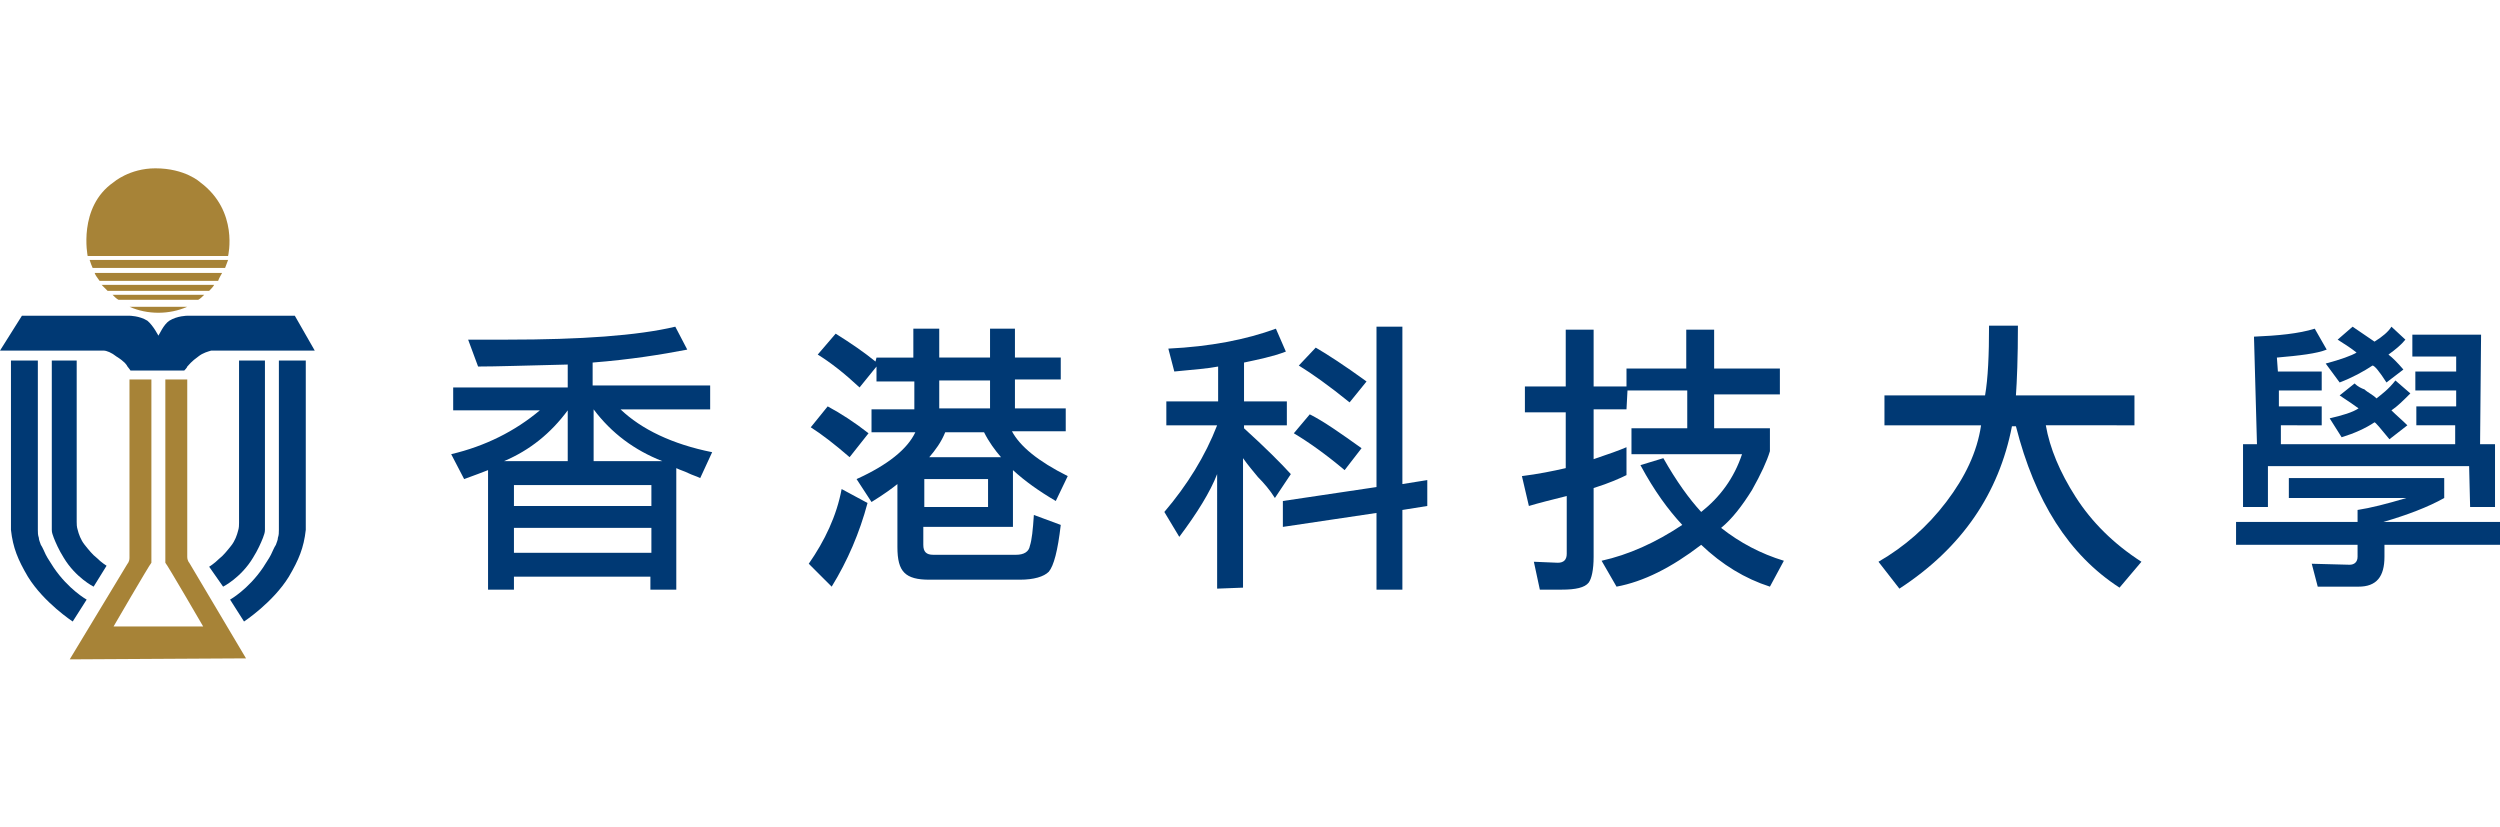 <?xml version="1.0" encoding="utf-8"?>
<!-- Generator: Adobe Illustrator 23.0.1, SVG Export Plug-In . SVG Version: 6.00 Build 0)  -->
<svg version="1.1" id="圖層_1" xmlns="http://www.w3.org/2000/svg" xmlns:xlink="http://www.w3.org/1999/xlink" x="0px" y="0px"
	 width="251px" height="83px" viewBox="0 0 251 83" style="enable-background:new 0 0 251 83;" xml:space="preserve">
<style type="text/css">
	.st0{fill:#003974;}
	.st1{fill:#A78337;}
</style>
<g>
	<g>
		<path class="st0" d="M67.9,47v12.2h-2.6v-1.3H51.6v1.3H49v-12c-0.5,0.2-1.3,0.5-2.4,0.9l-1.3-2.5c3.4-0.8,6.4-2.3,8.9-4.4h-8.7
			v-2.3H57v-2.3c-4.2,0.1-7.2,0.2-9,0.2L47,34.1c1,0,2.4,0,3.9,0c7.4,0,13.1-0.4,16.9-1.3l1.2,2.3c-2.6,0.5-5.7,1-9.5,1.3v2.3h11.8
			v2.4h-9c2.1,2,5.2,3.5,9.2,4.3l-1.2,2.6c-0.4-0.2-0.8-0.3-1.2-0.5C68.7,47.3,68.3,47.2,67.9,47z M50.6,46.3H57v-5.1
			C55.3,43.5,53.2,45.2,50.6,46.3z M65.3,48.7H51.6v2.1h13.8V48.7z M51.6,55.5h13.8v-2.5H51.6C51.6,53.1,51.6,55.5,51.6,55.5z
			 M59.6,41.1v5.2h6.9C63.7,45.2,61.4,43.5,59.6,41.1z"/>
		<path class="st0" d="M87.1,50.5c-0.8,3-2,5.8-3.6,8.4l-2.3-2.3c1.6-2.3,2.8-4.8,3.3-7.5L87.1,50.5z M85.3,45.9
			c-1.5-1.3-2.8-2.3-3.9-3l1.7-2.1c1.3,0.7,2.7,1.6,4.1,2.7L85.3,45.9z M88,35.9h3.7V33h2.6v2.9h5.1V33h2.5v2.9h4.6v2.2h-4.6V41h5.1
			v2.3h-5.4c0.8,1.5,2.6,3,5.6,4.5l-1.2,2.5c-1.7-1-3.1-2-4.3-3.1v5.7h-9v1.8c0,0.7,0.3,1,1,1h8.3c0.8,0,1.3-0.3,1.4-0.9
			c0.2-0.6,0.3-1.6,0.4-3.1l2.7,1c-0.3,2.6-0.7,4.1-1.2,4.7c-0.5,0.5-1.5,0.8-2.9,0.8h-9.1c-1.2,0-2-0.2-2.5-0.7
			c-0.5-0.5-0.7-1.3-0.7-2.6v-6.3c-0.5,0.4-1.3,1-2.6,1.8L86,48.1c3.1-1.4,5.1-3,5.9-4.7h-4.4v-2.3h4.3v-2.8H88v-1.5l-1.7,2.1
			c-1.5-1.4-2.9-2.5-4.2-3.3l1.8-2.1c1.6,1,2.9,1.9,4,2.8L88,35.9L88,35.9z M92.8,48.1v2.8h6.4v-2.8H92.8z M94.9,43.4
			c-0.4,1-1,1.8-1.6,2.5h7.2c-0.6-0.7-1.2-1.5-1.7-2.5H94.9z M94.3,38.3V41h5.1v-2.8H94.3z"/>
		<path class="st0" d="M122.3,36.8c-1,0.2-2.4,0.3-4.4,0.5l-0.6-2.3c4.2-0.2,7.8-0.9,10.8-2l1,2.3c-1.3,0.5-2.8,0.8-4.2,1.1v3.9h4.3
			v2.4h-4.3V43c2.1,1.9,3.7,3.5,4.7,4.6l-1.6,2.4c-0.5-0.8-1.1-1.5-1.7-2.1c-0.5-0.6-1-1.2-1.5-1.9v13l-2.6,0.1V47.6
			c-0.7,1.8-2,3.9-3.8,6.3l-1.5-2.5c2.3-2.7,4.1-5.6,5.3-8.7h-5.1v-2.4h5.2L122.3,36.8L122.3,36.8z M128.8,52.9v-2.6l9.4-1.4V32.8
			h2.6v15.8l2.5-0.4v2.6l-2.5,0.4v8h-2.6v-7.7L128.8,52.9z M135,47.2c-1.9-1.6-3.6-2.8-5.1-3.7l1.6-1.9c1.4,0.7,3.1,1.9,5.2,3.4
			L135,47.2z M135.5,40.4c-2.1-1.7-3.8-2.9-5.1-3.7l1.7-1.8c1.2,0.7,2.9,1.8,5.1,3.4L135.5,40.4z"/>
		<path class="st0" d="M163.3,41.1H160v5c1.5-0.5,2.6-0.9,3.3-1.2v2.8c-0.6,0.3-1.7,0.8-3.3,1.3v6.9c0,1.3-0.2,2.2-0.5,2.6
			c-0.4,0.5-1.3,0.7-2.7,0.7h-2.2l-0.6-2.8l2.4,0.1c0.6,0,0.9-0.3,0.9-0.9v-5.8c-1.6,0.4-2.8,0.7-3.8,1l-0.7-3
			c1.6-0.2,3.1-0.5,4.4-0.8v-5.6h-4.1v-2.6h4.1v-5.7h2.8v5.7h3.3v-1.8h6v-3.9h2.8v3.9h6.6v2.6h-6.6V43h5.6v2.3
			c-0.3,1-0.9,2.3-1.8,3.9c-1,1.6-2,2.9-3.1,3.8c1.9,1.5,4,2.6,6.3,3.3l-1.4,2.6c-2.5-0.8-4.8-2.2-6.9-4.2c-3,2.3-5.8,3.7-8.5,4.2
			l-1.5-2.6c2.7-0.6,5.4-1.8,8.1-3.6c-1.4-1.5-2.8-3.4-4.2-6L167,46c1.3,2.3,2.6,4.1,3.8,5.4c1.9-1.5,3.3-3.4,4.1-5.8h-11.1V43h5.6
			v-3.8h-6L163.3,41.1z"/>
		<path class="st0" d="M205.4,42.7c0.4,2.3,1.4,4.7,3,7.2c1.6,2.5,3.8,4.7,6.6,6.5l-2.2,2.6c-5.1-3.3-8.5-8.7-10.4-16.2h-0.4
			c-1.3,6.7-5,12.2-11.3,16.3l-2.1-2.7c2.6-1.5,4.9-3.5,6.8-6c1.9-2.5,3.1-5,3.5-7.7h-9.7v-3h10.1c0.3-1.7,0.4-4.1,0.4-7h2.9
			c0,3.2-0.1,5.6-0.2,7h11.9v3L205.4,42.7z"/>
		<path class="st0" d="M245.4,48v2c-1.6,0.9-3.7,1.7-6.1,2.4H251v2.3h-11.6v1.2c0,2-0.8,3-2.6,3h-4.1l-0.6-2.3l3.8,0.1
			c0.5,0,0.8-0.3,0.8-0.8v-1.2h-12.2v-2.3h12.2v-1.2c1.3-0.2,2.9-0.6,4.9-1.2h-11.8V48H245.4z M247.9,46.8h-20.2v4.1h-2.5v-6.3h1.4
			l-0.3-10.8c2.4-0.1,4.5-0.3,6.1-0.8l1.2,2.1c-1,0.4-2.7,0.6-5,0.8l0.1,1.4h4.4v1.9h-4.3l0,1.6h4.3v1.9H229l0,1.9h17.5l0-1.9h-3.9
			v-1.9h4l0-1.6h-4.1v-1.9h4.1l0-1.5h-4.4v-2.2h6.9L249,44.6h1.5v6.3h-2.5L247.9,46.8L247.9,46.8z M238.2,36.7
			c-0.9,0.6-2,1.2-3.3,1.7l-1.4-1.9c1.5-0.4,2.6-0.8,3.1-1.1c-0.5-0.4-1.1-0.8-1.9-1.3l1.5-1.3c0.7,0.5,1.5,1,2.2,1.5
			c0.8-0.5,1.4-1,1.7-1.5l1.4,1.3c-0.4,0.5-1,1-1.7,1.5c0.4,0.3,0.9,0.8,1.5,1.5l-1.7,1.3C238.9,37.3,238.4,36.7,238.2,36.7z
			 M238.4,42.4c-0.9,0.6-2,1.1-3.3,1.5l-1.2-1.9c1.3-0.3,2.3-0.6,2.9-1c-0.4-0.3-1-0.7-1.9-1.3l1.5-1.2c0.3,0.3,0.7,0.5,1,0.6
			c0.3,0.3,0.8,0.5,1.2,0.9c0.5-0.4,1.2-0.9,1.9-1.8l1.5,1.3c-0.7,0.7-1.3,1.3-1.9,1.7c0.5,0.5,1.1,1,1.6,1.5l-1.8,1.4
			C239,43,238.5,42.4,238.4,42.4z"/>
	</g>
	<g>
		<g>
			<path class="st1" d="M24.7,66.1L19,56.5c0,0-0.2-0.2-0.2-0.6v-0.2v-0.5V38.1h-2.2V56v0.5c0.2,0.2,3.8,6.4,3.8,6.4h-9
				c0,0,3.6-6.2,3.8-6.4V56V38.1H13v17.1v0.5V56c0,0.4-0.2,0.6-0.2,0.6l-5.8,9.6L24.7,66.1L24.7,66.1z"/>
		</g>
		<g>
			<path class="st1" d="M22.9,25.7c0,0,1.1-4.5-2.8-7.4c0,0-1.5-1.4-4.5-1.4c-2.6,0-4.2,1.4-4.2,1.4c-3.6,2.5-2.6,7.4-2.6,7.4H22.9z
				"/>
			<path class="st1" d="M9.3,26.9h13.3c0.1-0.3,0.2-0.5,0.3-0.8H9C9.1,26.4,9.2,26.7,9.3,26.9z"/>
			<path class="st1" d="M22.3,27.4H9.5c0.1,0.3,0.3,0.5,0.5,0.8h11.9C22,27.9,22.2,27.6,22.3,27.4z"/>
			<path class="st1" d="M10.8,29.2H21c0.2-0.2,0.4-0.4,0.5-0.6H10.2C10.4,28.8,10.6,29,10.8,29.2z"/>
			<path class="st1" d="M11.9,30.1h8c0.2-0.1,0.4-0.3,0.6-0.5h-9.2C11.5,29.8,11.7,30,11.9,30.1z"/>
			<path class="st1" d="M13,30.8c0.9,0.4,1.9,0.6,2.9,0.6c1,0,2-0.2,2.9-0.6H13z"/>
		</g>
		<path class="st0" d="M29.6,31.7H18.8c0,0-1,0-1.8,0.5c-0.6,0.4-1,1.4-1.1,1.5l0,0c0,0-0.5-1-1.1-1.5C14,31.7,13,31.7,13,31.7H2.2
			L0,35.2h9.9c0,0,0.3,0,0.5,0c0.3,0,0.8,0.2,1.3,0.6c0.8,0.5,1,0.8,1.1,1c0.1,0.1,0.3,0.4,0.3,0.4h2.4h0.3l0,0h0.8h1.9
			c0,0,0.3-0.3,0.3-0.4c0.2-0.2,0.4-0.5,1.1-1c0.5-0.4,1-0.5,1.3-0.6c0.2,0,0.5,0,0.5,0h9.9L29.6,31.7z"/>
		<g>
			<g>
				<path class="st0" d="M1.1,36.2v16.3c0,0,0,0.2,0,0.2c0,0.2,0,0.3,0,0.5c0.2,1.8,0.7,3,1.7,4.7c1.6,2.6,4.5,4.5,4.5,4.5l1.4-2.2
					c0,0-1.8-1-3.3-3.2c-0.3-0.5-0.6-0.9-0.8-1.3c-0.2-0.4-0.3-0.7-0.5-1C4,54.4,3.9,54.2,3.9,54c-0.1-0.3-0.1-0.5-0.1-0.8
					c0-0.1,0-0.5,0-0.5v-0.1V36.2H1.1z"/>
				<path class="st0" d="M5.2,36.2v16.4c0,0,0,0.1,0,0.1c0,0.1,0,0.2,0,0.3c0,0,0,0.1,0,0.2c0,0.3,0.1,0.5,0.2,0.8
					c0.2,0.5,0.5,1.2,1,2c1.2,2,3,2.9,3,2.9l1.3-2.1c0,0-0.5-0.3-1-0.8c-0.4-0.3-0.8-0.8-1.2-1.3c-0.4-0.5-0.6-1.1-0.7-1.5
					c-0.1-0.3-0.1-0.6-0.1-0.8c0-0.2,0-0.3,0-0.3V36.2H5.2z"/>
			</g>
			<g>
				<path class="st0" d="M30.7,36.2v16.3c0,0,0,0.2,0,0.2c0,0.2,0,0.3,0,0.5c-0.2,1.8-0.7,3-1.7,4.7c-1.6,2.6-4.5,4.5-4.5,4.5
					l-1.4-2.2c0,0,1.8-1,3.3-3.2c0.3-0.5,0.6-0.9,0.8-1.3c0.2-0.4,0.3-0.7,0.5-1c0.1-0.3,0.2-0.5,0.2-0.7c0.1-0.3,0.1-0.5,0.1-0.8
					c0-0.1,0-0.5,0-0.5v-0.1V36.2H30.7z"/>
				<path class="st0" d="M26.6,36.2v16.4c0,0,0,0.1,0,0.1c0,0.1,0,0.2,0,0.3c0,0,0,0.1,0,0.2c0,0.3-0.1,0.5-0.2,0.8
					c-0.2,0.5-0.5,1.2-1,2c-1.2,2-3,2.9-3,2.9L21,56.9c0,0,0.5-0.3,1-0.8c0.4-0.3,0.8-0.8,1.2-1.3c0.4-0.5,0.6-1.1,0.7-1.5
					c0.1-0.3,0.1-0.6,0.1-0.8c0-0.2,0-0.3,0-0.3V36.2H26.6z"/>
			</g>
		</g>
	</g>
</g>
</svg>
